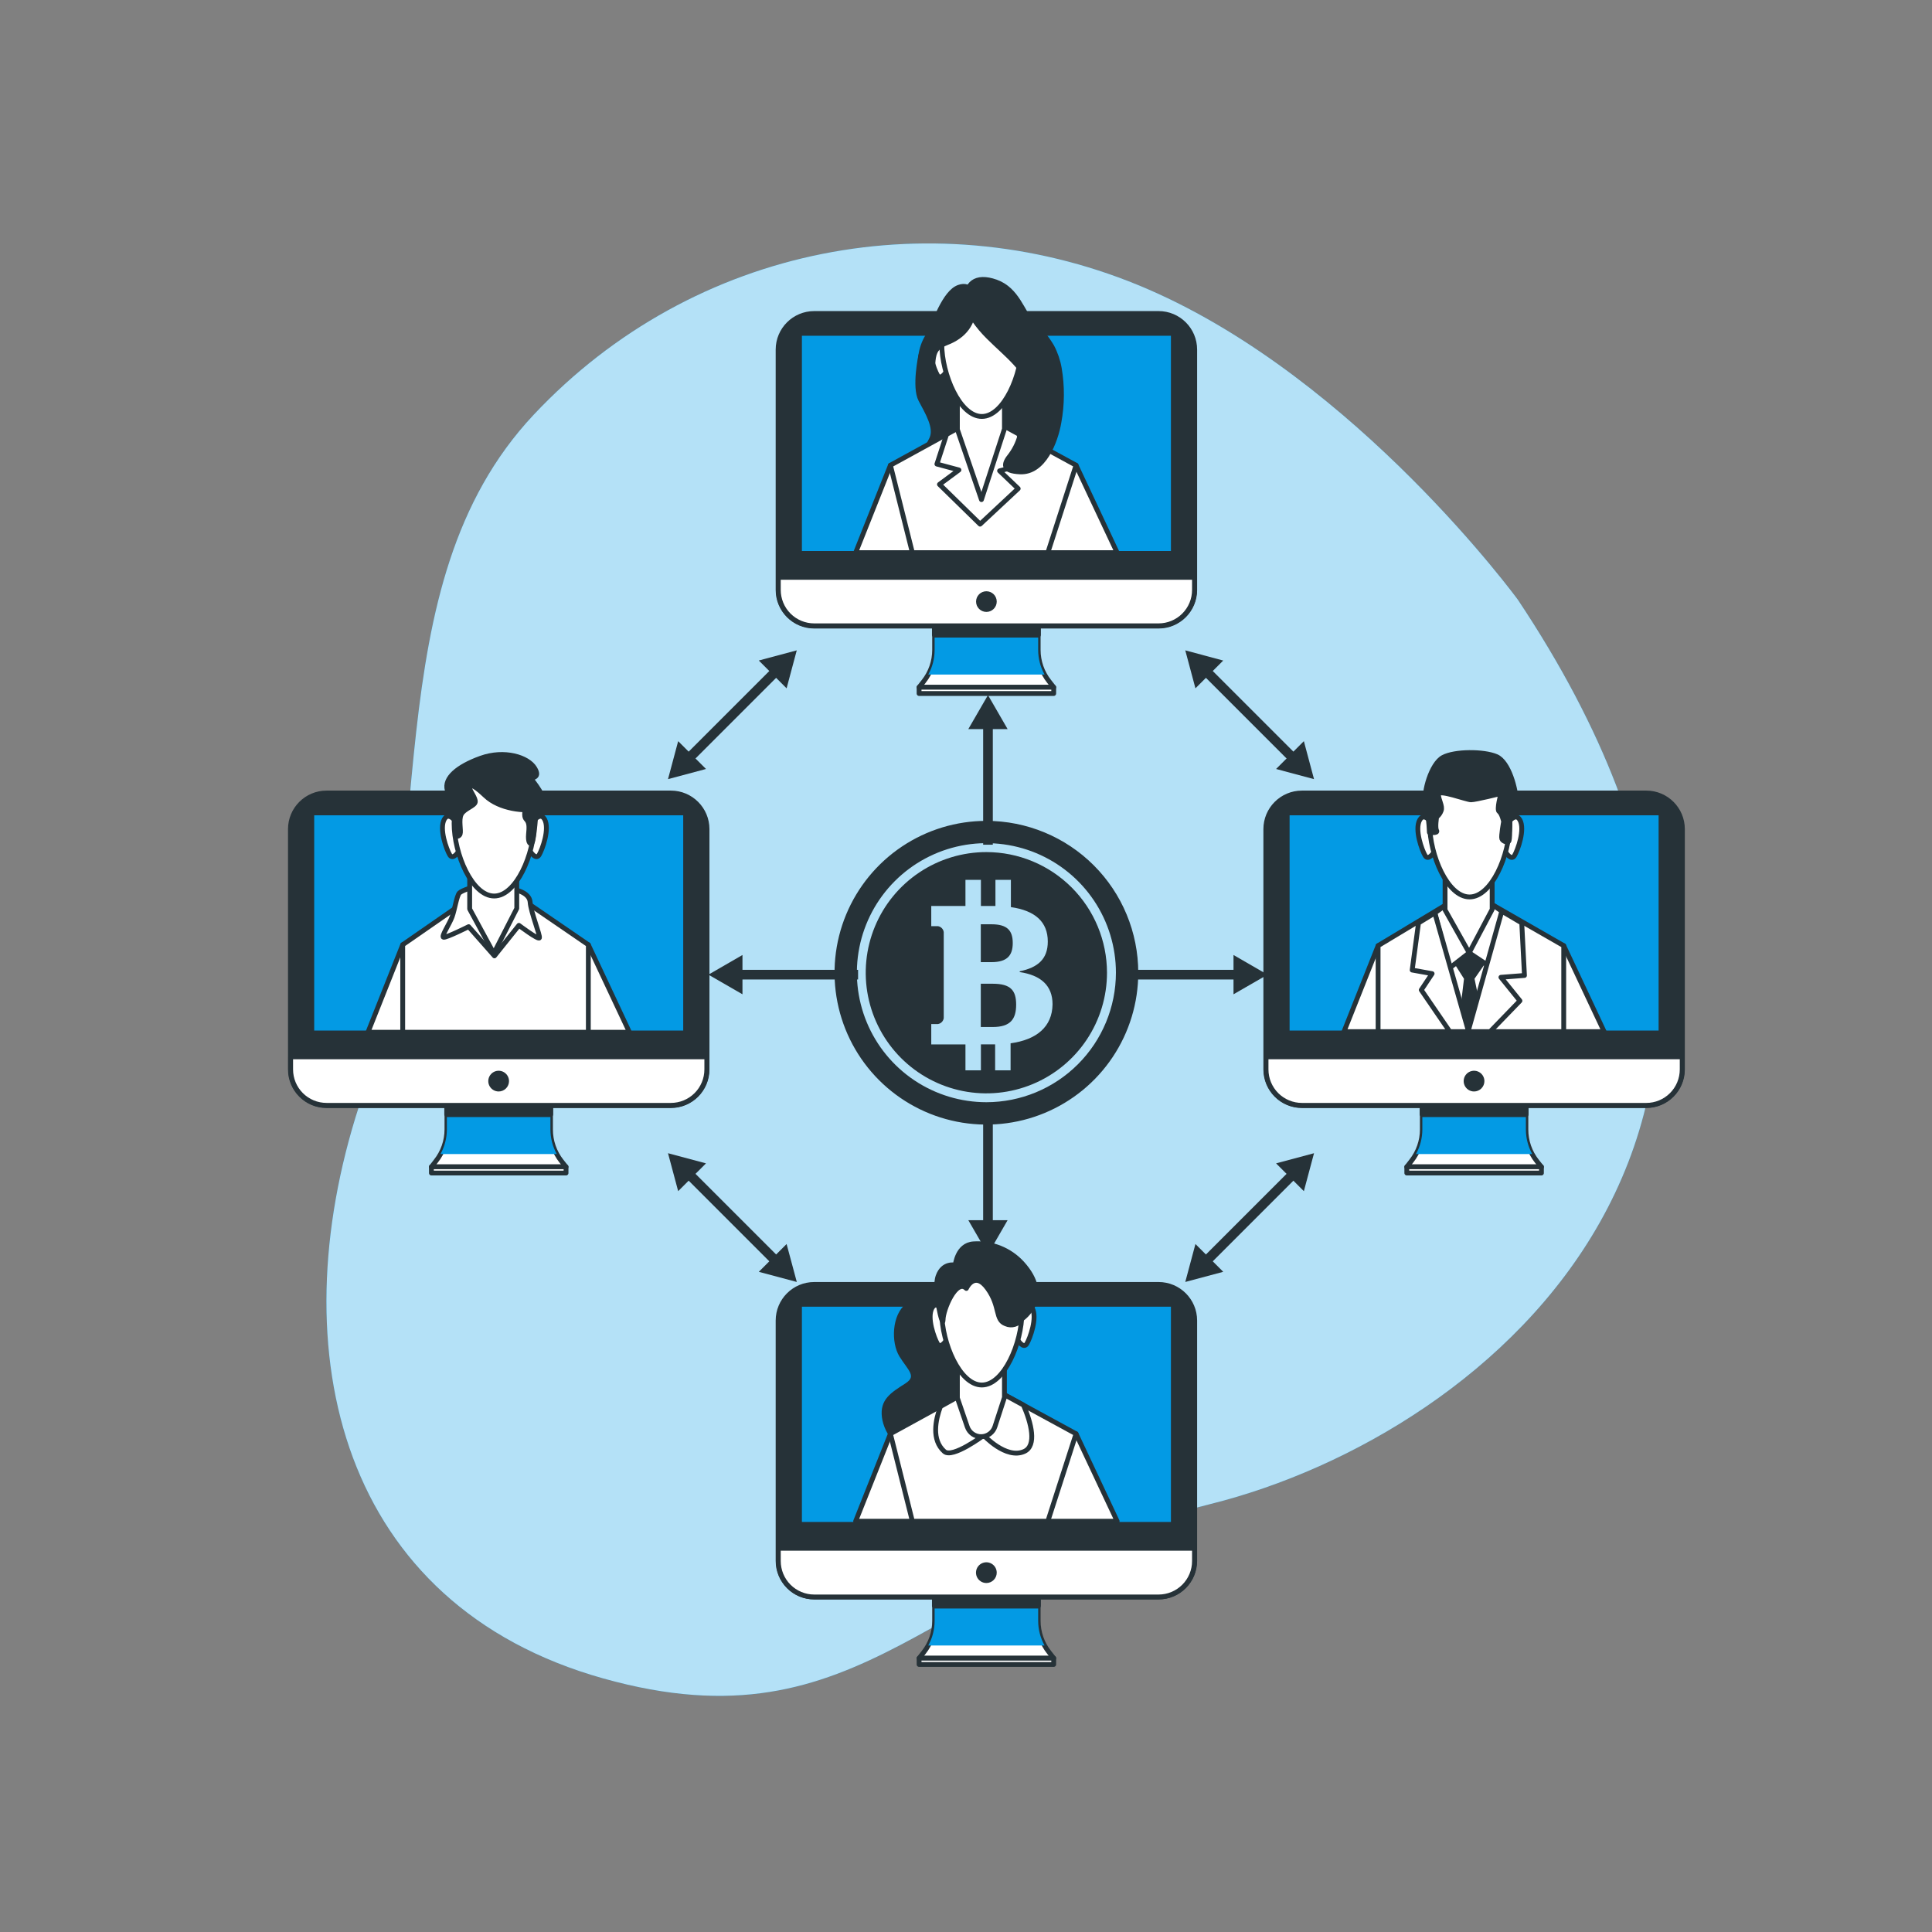<svg width="400" height="400" viewBox="0 0 400 400" fill="none" xmlns="http://www.w3.org/2000/svg">
<rect x="0" y="0" width="400" height="400" fill="#808080" stroke="none"/>
<path d="M314.28 124.2C314.28 124.2 281.04 78.664 237.672 59.88C194.304 41.096 143.72 50.48 110.472 85.896C77.224 121.312 90.968 177.68 74.344 228.992C57.72 280.304 70.728 332.336 124.936 347.512C179.144 362.688 192.864 325.832 250.68 311.376C308.496 296.92 386.552 232.608 314.28 124.2Z" fill="#039AE4"/>
<path opacity="0.7" d="M314.28 124.2C314.28 124.2 281.04 78.664 237.672 59.88C194.304 41.096 143.72 50.48 110.472 85.896C77.224 121.312 90.968 177.68 74.344 228.992C57.72 280.304 70.728 332.336 124.936 347.512C179.144 362.688 192.864 325.832 250.68 311.376C308.496 296.92 386.552 232.608 314.28 124.2Z" fill="white"/>
<path d="M214.943 335.577V328.305H193.503V335.577C193.505 337.952 192.704 340.258 191.231 342.121L190.287 343.313H218.159L217.223 342.121C215.744 340.26 214.94 337.953 214.943 335.577Z" fill="white" stroke="#263238" stroke-linecap="round" stroke-linejoin="round"/>
<g style="mix-blend-mode:multiply">
<path d="M192.191 340.681H216.263C215.396 339.12 214.941 337.363 214.943 335.577V328.305H193.503V335.577C193.504 337.362 193.053 339.118 192.191 340.681Z" fill="#039AE4"/>
</g>
<path d="M214.944 329.4H193.504V332.472H214.944V329.4Z" fill="#263238" stroke="#263238" stroke-width="1.095" stroke-linecap="round" stroke-linejoin="round"/>
<path d="M239.872 265.977H168.576C164.471 265.977 161.144 269.304 161.144 273.409V323.169C161.144 327.273 164.471 330.601 168.576 330.601H239.872C243.976 330.601 247.304 327.273 247.304 323.169V273.409C247.304 269.304 243.976 265.977 239.872 265.977Z" fill="#263238" stroke="#263238" stroke-width="1.095" stroke-linecap="round" stroke-linejoin="round"/>
<path d="M161.144 320.551H247.304V323.199C247.304 324.175 247.111 325.141 246.738 326.043C246.364 326.945 245.817 327.764 245.127 328.454C244.437 329.144 243.617 329.692 242.716 330.065C241.814 330.439 240.848 330.631 239.872 330.631H168.576C167.6 330.631 166.633 330.439 165.731 330.065C164.83 329.692 164.01 329.144 163.32 328.454C162.63 327.764 162.083 326.945 161.709 326.043C161.336 325.141 161.144 324.175 161.144 323.199V320.591V320.551Z" fill="white" stroke="#263238" stroke-linecap="round" stroke-linejoin="round"/>
<path d="M242.975 269.992H165.479V315.648H242.975V269.992Z" fill="#039AE4" stroke="#263238" stroke-width="1.095" stroke-linecap="round" stroke-linejoin="round"/>
<path d="M205.815 325.6C205.815 325.284 205.721 324.974 205.546 324.711C205.37 324.448 205.12 324.243 204.828 324.122C204.535 324.001 204.213 323.969 203.903 324.031C203.593 324.092 203.308 324.245 203.084 324.469C202.86 324.692 202.708 324.977 202.646 325.288C202.584 325.598 202.616 325.92 202.737 326.212C202.858 326.505 203.063 326.755 203.326 326.93C203.589 327.106 203.899 327.2 204.215 327.2C204.64 327.2 205.047 327.031 205.347 326.731C205.647 326.431 205.815 326.024 205.815 325.6Z" fill="#263238" stroke="#263238" stroke-width="1.095" stroke-linecap="round" stroke-linejoin="round"/>
<path d="M218.159 343.312H190.287V344.608H218.159V343.312Z" fill="white" stroke="#263238" stroke-linecap="round" stroke-linejoin="round"/>
<path d="M194.399 269.272C194.399 269.272 190.631 268.224 187.903 270.32C185.175 272.416 184.975 277.856 186.647 280.584C188.319 283.312 190.647 284.976 187.695 286.864C184.743 288.752 182.671 290.008 183.087 293.352C183.503 296.696 186.647 301.104 191.671 301.312C196.695 301.52 202.775 297.128 202.775 292.312C202.775 287.496 199.215 284.352 200.471 281.632C201.727 278.912 205.495 275.344 202.567 271.576C199.639 267.808 194.399 269.272 194.399 269.272Z" fill="#263238" stroke="#263238" stroke-linecap="round" stroke-linejoin="round"/>
<path d="M231.295 314.952L222.783 296.848H184.351L177.151 314.952H231.295Z" fill="white" stroke="#263238" stroke-linecap="round" stroke-linejoin="round"/>
<path d="M216.944 314.952L222.784 296.848L203.496 286.344L184.352 296.848L188.896 314.952H216.944Z" fill="white" stroke="#263238" stroke-linecap="round" stroke-linejoin="round"/>
<path d="M200.191 288.152L194.711 291.2C193.703 293.928 192.799 298.112 195.511 300.512C197.191 302.032 203.671 297.168 203.671 297.168C203.671 297.168 208.279 302.192 212.047 300.512C214.719 299.328 213.503 294.584 211.895 290.912L205.919 287.664L200.191 288.152Z" fill="white" stroke="#263238" stroke-linecap="round" stroke-linejoin="round"/>
<path d="M198.216 281.441V289.441L200.256 295.393C200.46 295.995 200.849 296.518 201.368 296.887C201.887 297.256 202.509 297.451 203.145 297.446C203.782 297.441 204.4 297.235 204.913 296.857C205.425 296.48 205.806 295.951 206 295.345L207.96 289.321V280.977L198.216 281.441Z" fill="white" stroke="#263238" stroke-linecap="round" stroke-linejoin="round"/>
<path d="M196.111 272.407C196.111 272.407 194.087 268.815 192.967 270.807C191.847 272.799 193.415 277.087 194.087 278.207C194.759 279.327 195.887 277.535 195.887 277.535" fill="white"/>
<path d="M196.111 272.407C196.111 272.407 194.087 268.815 192.967 270.807C191.847 272.799 193.415 277.087 194.087 278.207C194.759 279.327 195.887 277.535 195.887 277.535" stroke="#263238" stroke-linecap="round" stroke-linejoin="round"/>
<path d="M210.56 272.407C210.56 272.407 212.584 268.815 213.704 270.807C214.824 272.799 213.256 277.087 212.584 278.207C211.912 279.327 210.784 277.535 210.784 277.535" fill="white"/>
<path d="M210.56 272.407C210.56 272.407 212.584 268.815 213.704 270.807C214.824 272.799 213.256 277.087 212.584 278.207C211.912 279.327 210.784 277.535 210.784 277.535" stroke="#263238" stroke-linecap="round" stroke-linejoin="round"/>
<path d="M211.575 271.735C211.575 278.047 207.863 286.751 203.279 286.751C198.695 286.751 194.983 278.047 194.983 271.735C194.983 265.423 198.703 260.295 203.279 260.295C207.855 260.295 211.575 265.415 211.575 271.735Z" fill="white" stroke="#263238" stroke-linecap="round" stroke-linejoin="round"/>
<path d="M200.072 266.76C200.072 266.76 201.752 262.992 204.472 266.76C207.192 270.528 205.936 273.256 208.24 274.088C208.831 274.349 209.496 274.387 210.113 274.194C210.73 274.001 211.255 273.591 211.592 273.04C211.592 273.04 218.088 268.648 211.592 261.528C210.324 260.151 208.763 259.076 207.023 258.384C205.284 257.691 203.412 257.399 201.544 257.528C198.192 257.744 197.776 261.928 197.776 261.928C197.776 261.928 195.256 261.304 194.216 264.232C193.176 267.16 195.256 275.328 195.256 273.24C195.256 271.152 197.984 264.664 200.072 266.76Z" fill="#263238" stroke="#263238" stroke-linecap="round" stroke-linejoin="round"/>
<path d="M315.92 233.841V226.561H294.48V233.841C294.481 236.217 293.678 238.524 292.2 240.385L291.264 241.601H319.136L318.192 240.417C316.713 238.544 315.912 236.226 315.92 233.841Z" fill="white" stroke="#263238" stroke-linecap="round" stroke-linejoin="round"/>
<g style="mix-blend-mode:multiply">
<path d="M293.16 238.937H317.232C316.371 237.376 315.92 235.623 315.92 233.841V226.561H294.48V233.841C294.481 235.624 294.027 237.378 293.16 238.937Z" fill="#039AE4"/>
</g>
<path d="M315.92 227.656H294.48V230.728H315.92V227.656Z" fill="#263238" stroke="#263238" stroke-width="1.095" stroke-linecap="round" stroke-linejoin="round"/>
<path d="M340.848 164.232H269.552C265.448 164.232 262.12 167.56 262.12 171.664V221.424C262.12 225.529 265.448 228.856 269.552 228.856H340.848C344.953 228.856 348.28 225.529 348.28 221.424V171.664C348.28 167.56 344.953 164.232 340.848 164.232Z" fill="#263238" stroke="#263238" stroke-width="1.095" stroke-linecap="round" stroke-linejoin="round"/>
<path d="M262.12 218.809H348.28V221.417C348.28 222.393 348.088 223.359 347.714 224.261C347.341 225.162 346.793 225.982 346.103 226.672C345.413 227.362 344.594 227.909 343.692 228.283C342.791 228.656 341.824 228.849 340.848 228.849H269.552C268.576 228.849 267.61 228.656 266.708 228.283C265.806 227.909 264.987 227.362 264.297 226.672C263.607 225.982 263.059 225.162 262.686 224.261C262.312 223.359 262.12 222.393 262.12 221.417V218.809Z" fill="white" stroke="#263238" stroke-linecap="round" stroke-linejoin="round"/>
<path d="M343.944 168.256H266.448V213.912H343.944V168.256Z" fill="#039AE4" stroke="#263238" stroke-width="1.095" stroke-linecap="round" stroke-linejoin="round"/>
<path d="M306.784 223.832C306.784 223.516 306.69 223.207 306.514 222.944C306.339 222.68 306.089 222.475 305.796 222.354C305.504 222.233 305.182 222.201 304.872 222.263C304.561 222.325 304.276 222.477 304.053 222.701C303.829 222.925 303.676 223.21 303.615 223.52C303.553 223.831 303.585 224.152 303.706 224.445C303.827 224.737 304.032 224.987 304.295 225.163C304.558 225.339 304.868 225.432 305.184 225.432C305.608 225.432 306.015 225.264 306.315 224.964C306.615 224.664 306.784 224.257 306.784 223.832Z" fill="#263238" stroke="#263238" stroke-width="1.095" stroke-linecap="round" stroke-linejoin="round"/>
<path d="M319.136 241.568H291.264V242.864H319.136V241.568Z" fill="white" stroke="#263238" stroke-linecap="round" stroke-linejoin="round"/>
<path d="M332.12 213.583L323.752 195.791H285.32L278.256 213.583H332.12Z" fill="white" stroke="#263238" stroke-linecap="round" stroke-linejoin="round"/>
<path d="M323.752 213.583V195.791L308.872 187.255L304.464 185.287L299.504 187.255L285.32 195.791V213.583H323.752Z" fill="white" stroke="#263238" stroke-linecap="round" stroke-linejoin="round"/>
<path d="M301 198.399L303.624 202.527L302.312 213.399H307L304.752 202.527L307.752 198.215L303.816 193.711L301 198.399Z" fill="#263238" stroke="#263238" stroke-linecap="round" stroke-linejoin="round"/>
<path d="M304.176 197.272L300.064 200.464L297.064 189.024L299.504 187.256H308.872L310.936 188.656L309.248 200.648L304.176 197.272Z" fill="white" stroke="#263238" stroke-linecap="round" stroke-linejoin="round"/>
<path d="M299.185 180.384V188.392L304.177 197.272L308.937 188.28V179.92L299.185 180.384Z" fill="white" stroke="#263238" stroke-linecap="round" stroke-linejoin="round"/>
<path d="M297.08 171.352C297.08 171.352 295.064 167.76 293.944 169.752C292.824 171.744 294.392 176.024 295.064 177.152C295.736 178.28 296.856 176.48 296.856 176.48" fill="white"/>
<path d="M297.08 171.352C297.08 171.352 295.064 167.76 293.944 169.752C292.824 171.744 294.392 176.024 295.064 177.152C295.736 178.28 296.856 176.48 296.856 176.48" stroke="#263238" stroke-linecap="round" stroke-linejoin="round"/>
<path d="M311.536 171.352C311.536 171.352 313.552 167.76 314.672 169.752C315.792 171.744 314.224 176.024 313.552 177.152C312.88 178.28 311.76 176.48 311.76 176.48" fill="white"/>
<path d="M311.536 171.352C311.536 171.352 313.552 167.76 314.672 169.752C315.792 171.744 314.224 176.024 313.552 177.152C312.88 178.28 311.76 176.48 311.76 176.48" stroke="#263238" stroke-linecap="round" stroke-linejoin="round"/>
<path d="M312.552 170.68C312.552 176.992 308.84 185.704 304.256 185.704C299.672 185.704 296 176.992 296 170.68C296 164.368 299.712 159.24 304.296 159.24C308.88 159.24 312.552 164.36 312.552 170.68Z" fill="white" stroke="#263238" stroke-linecap="round" stroke-linejoin="round"/>
<path d="M294.256 204.96L300.16 213.584H308.52L314.688 207.208L310.752 202.336L315.624 201.96L315.064 191.088L310.936 188.656L304 213.4L297.064 189.024L293.688 191.088L292.376 200.84L296.504 201.584L294.256 204.96Z" fill="white" stroke="#263238" stroke-linecap="round" stroke-linejoin="round"/>
<path d="M295.944 172.344C295.944 172.344 297.8 172.584 297.44 171.968C297.08 171.352 297.44 169.16 297.44 169.16C297.868 168.818 298.192 168.363 298.377 167.848C298.753 166.912 297.816 165.592 297.816 164.472C297.816 163.352 303.625 165.592 304.561 165.592C305.497 165.592 310.753 164.28 310.753 164.28C310.753 164.28 309.809 167.656 310.377 168.032C310.945 168.408 311.313 170.096 311.313 170.096C311.313 170.096 310.753 173.096 310.937 173.656C311.121 174.216 312.248 174.592 312.44 174.032C312.632 173.472 312.625 168.592 312.625 168.592C312.625 168.592 313.937 168.784 313.937 166.192C313.937 163.6 312.441 157.752 309.809 156.632C307.177 155.512 301.193 155.504 298.753 156.816C296.313 158.128 294.624 164.128 295.192 166.192C295.604 168.22 295.855 170.277 295.944 172.344Z" fill="#263238" stroke="#263238" stroke-linecap="round" stroke-linejoin="round"/>
<path d="M214.943 134.561V127.281H193.503V134.561C193.503 136.934 192.703 139.236 191.231 141.097L190.287 142.289H218.159L217.223 141.097C215.746 139.239 214.942 136.935 214.943 134.561Z" fill="white" stroke="#263238" stroke-linecap="round" stroke-linejoin="round"/>
<g style="mix-blend-mode:multiply">
<path d="M192.191 139.657H216.263C215.397 138.099 214.942 136.345 214.943 134.561V127.281H193.503V134.561C193.503 136.343 193.052 138.097 192.191 139.657Z" fill="#039AE4"/>
</g>
<path d="M214.944 128.377H193.504V131.449H214.944V128.377Z" fill="#263238" stroke="#263238" stroke-width="1.095" stroke-linecap="round" stroke-linejoin="round"/>
<path d="M239.872 64.953H168.576C164.471 64.953 161.144 68.281 161.144 72.385V122.145C161.144 126.25 164.471 129.577 168.576 129.577H239.872C243.976 129.577 247.304 126.25 247.304 122.145V72.385C247.304 68.281 243.976 64.953 239.872 64.953Z" fill="#263238" stroke="#263238" stroke-width="1.095" stroke-linecap="round" stroke-linejoin="round"/>
<path d="M161.144 119.527H247.304V122.135C247.304 124.106 246.521 125.997 245.127 127.391C243.733 128.784 241.843 129.567 239.872 129.567H168.576C166.604 129.567 164.714 128.784 163.32 127.391C161.927 125.997 161.144 124.106 161.144 122.135V119.527Z" fill="white" stroke="#263238" stroke-linecap="round" stroke-linejoin="round"/>
<path d="M242.975 68.969H165.479V114.625H242.975V68.969Z" fill="#039AE4" stroke="#263238" stroke-width="1.095" stroke-linecap="round" stroke-linejoin="round"/>
<path d="M204.224 126.145C205.103 126.145 205.816 125.432 205.816 124.553C205.816 123.674 205.103 122.961 204.224 122.961C203.345 122.961 202.632 123.674 202.632 124.553C202.632 125.432 203.345 126.145 204.224 126.145Z" fill="#263238" stroke="#263238" stroke-width="1.095" stroke-linecap="round" stroke-linejoin="round"/>
<path d="M218.159 142.289H190.287V143.585H218.159V142.289Z" fill="white" stroke="#263238" stroke-linecap="round" stroke-linejoin="round"/>
<path d="M231.295 114.424L222.783 96.32H184.351L177.151 114.424H231.295Z" fill="white" stroke="#263238" stroke-linecap="round" stroke-linejoin="round"/>
<path d="M190.632 73.672C190.632 73.672 189.248 80.128 190.632 82.76C192.016 85.392 193.968 88.544 192.912 90.824C191.856 93.104 190.808 93.624 190.456 98.024C190.104 102.424 197.12 111.168 205.184 110.288C213.248 109.408 217.984 102.752 216.576 97.32C215.168 91.888 212.896 91.184 213.592 87.72C214.288 84.256 216.048 81.936 215.192 77.208C214.336 72.48 210.112 64.76 205.032 63.008C199.952 61.256 196.752 63.712 194.864 67.008C192.976 70.304 190.968 72.304 190.632 73.672Z" fill="#263238" stroke="#263238" stroke-linecap="round" stroke-linejoin="round"/>
<path d="M216.944 114.424L222.784 96.32L203.496 85.816L184.352 96.32L188.896 114.424H216.944Z" fill="white" stroke="#263238" stroke-linecap="round" stroke-linejoin="round"/>
<path d="M195.976 89.944L193.976 96.08L198.536 97.304L194.504 100.288L202.92 108.52L210.808 101.16L206.952 97.48L212.384 96.08L210.96 89.888L203.496 85.816L195.976 89.944Z" fill="white" stroke="#263238" stroke-linecap="round" stroke-linejoin="round"/>
<path d="M198.216 80.913V88.921L203.2 103.441L207.96 88.801V80.449L198.216 80.913Z" fill="white" stroke="#263238" stroke-linecap="round" stroke-linejoin="round"/>
<path d="M196.111 71.879C196.111 71.879 194.087 68.287 192.967 70.279C191.847 72.272 193.415 76.552 194.087 77.68C194.759 78.808 195.887 76.999 195.887 76.999" fill="white"/>
<path d="M196.111 71.879C196.111 71.879 194.087 68.287 192.967 70.279C191.847 72.272 193.415 76.552 194.087 77.68C194.759 78.808 195.887 76.999 195.887 76.999" stroke="#263238" stroke-linecap="round" stroke-linejoin="round"/>
<path d="M210.56 71.879C210.56 71.879 212.584 68.287 213.704 70.279C214.824 72.272 213.256 76.552 212.584 77.68C211.912 78.808 210.784 76.999 210.784 76.999" fill="white"/>
<path d="M210.56 71.879C210.56 71.879 212.584 68.287 213.704 70.279C214.824 72.272 213.256 76.552 212.584 77.68C211.912 78.808 210.784 76.999 210.784 76.999" stroke="#263238" stroke-linecap="round" stroke-linejoin="round"/>
<path d="M211.575 71.2C211.575 77.512 207.863 86.224 203.279 86.224C198.695 86.224 194.983 77.52 194.983 71.2C194.983 64.88 198.703 59.76 203.279 59.76C207.855 59.76 211.575 64.888 211.575 71.2Z" fill="white" stroke="#263238" stroke-linecap="round" stroke-linejoin="round"/>
<path d="M201.688 62.951C201.688 61.095 201.128 58.599 198.552 59.463C195.52 60.495 193.52 66.975 192.056 69.615C191.305 70.854 190.82 72.235 190.632 73.671C189.912 78.151 193.632 81.879 193.632 81.879C193.632 81.879 192.752 77.151 193.28 73.991C193.576 72.231 194.464 71.591 196.016 70.959C199.568 69.599 201.688 66.975 201.688 62.951Z" fill="#263238" stroke="#263238" stroke-linecap="round" stroke-linejoin="round"/>
<path d="M217.776 71.76C216.643 69.855 215.236 68.127 213.6 66.632C211.672 64.704 210.624 59.976 206.24 58.392C201.856 56.808 199.928 58.92 200.104 62.08C200.131 62.586 200.195 63.088 200.296 63.584C200.292 63.608 200.292 63.632 200.296 63.656C200.296 63.656 200.296 63.736 200.376 63.888C200.506 64.733 200.911 65.512 201.528 66.104L201.64 66.184C202.538 67.48 203.556 68.688 204.68 69.792C208.36 73.472 212.92 76.8 213.096 80.656C213.232 83.808 212.104 86.256 211.496 89.456H211.344C210.997 91.168 210.282 92.784 209.248 94.192C207.648 96.12 207.488 97.52 211.176 97.696C216.104 97.928 218.56 91.392 219.24 87.424C219.914 83.753 219.941 79.993 219.32 76.312C219.05 74.723 218.529 73.186 217.776 71.76Z" fill="#263238" stroke="#263238" stroke-linecap="round" stroke-linejoin="round"/>
<path d="M113.975 233.839V226.559H92.535V233.839C92.533 236.214 91.73 238.52 90.255 240.383L89.319 241.599H117.183L116.247 240.415C114.768 238.542 113.967 236.224 113.975 233.839Z" fill="white" stroke="#263238" stroke-linecap="round" stroke-linejoin="round"/>
<g style="mix-blend-mode:multiply">
<path d="M91.2 238.935H115.272C114.412 237.374 113.96 235.621 113.96 233.839V226.559H92.52V233.839C92.517 235.621 92.063 237.375 91.2 238.935Z" fill="#039AE4"/>
</g>
<path d="M113.976 227.656H92.536V230.728H113.976V227.656Z" fill="#263238" stroke="#263238" stroke-width="1.095" stroke-linecap="round" stroke-linejoin="round"/>
<path d="M138.904 164.232H67.608C63.503 164.232 60.176 167.56 60.176 171.664V221.424C60.176 225.529 63.503 228.856 67.608 228.856H138.904C143.008 228.856 146.336 225.529 146.336 221.424V171.664C146.336 167.56 143.008 164.232 138.904 164.232Z" fill="#263238" stroke="#263238" stroke-width="1.095" stroke-linecap="round" stroke-linejoin="round"/>
<path d="M60.176 218.807H146.336V221.415C146.336 222.391 146.144 223.357 145.77 224.259C145.397 225.16 144.849 225.98 144.159 226.67C143.469 227.36 142.65 227.907 141.748 228.281C140.846 228.654 139.88 228.847 138.904 228.847H67.608C66.632 228.847 65.665 228.654 64.764 228.281C63.862 227.907 63.043 227.36 62.353 226.67C61.662 225.98 61.115 225.16 60.742 224.259C60.368 223.357 60.176 222.391 60.176 221.415V218.807Z" fill="white" stroke="#263238" stroke-linecap="round" stroke-linejoin="round"/>
<path d="M142 168.256H64.504V213.912H142V168.256Z" fill="#039AE4" stroke="#263238" stroke-width="1.095" stroke-linecap="round" stroke-linejoin="round"/>
<path d="M104.84 223.832C104.84 223.516 104.746 223.207 104.57 222.944C104.394 222.68 104.144 222.475 103.852 222.354C103.56 222.233 103.238 222.201 102.928 222.263C102.617 222.325 102.332 222.477 102.108 222.701C101.885 222.925 101.732 223.21 101.67 223.52C101.609 223.831 101.64 224.152 101.761 224.445C101.883 224.737 102.088 224.987 102.351 225.163C102.614 225.339 102.923 225.432 103.24 225.432C103.664 225.432 104.071 225.264 104.371 224.964C104.671 224.664 104.84 224.257 104.84 223.832Z" fill="#263238" stroke="#263238" stroke-width="1.095" stroke-linecap="round" stroke-linejoin="round"/>
<path d="M117.191 241.568H89.319V242.864H117.191V241.568Z" fill="white" stroke="#263238" stroke-linecap="round" stroke-linejoin="round"/>
<path d="M130.32 213.712L121.808 195.6H83.376L76.184 213.712H130.32Z" fill="white" stroke="#263238" stroke-linecap="round" stroke-linejoin="round"/>
<path d="M121.808 213.712V195.6L109.36 187.072L102.52 185.096L95.68 187.072L83.376 195.6V213.712H121.808Z" fill="white" stroke="#263238" stroke-linecap="round" stroke-linejoin="round"/>
<path d="M98.4 183.512C98.4 183.512 95.664 184.312 95.112 184.88C94.56 185.448 94.152 188.304 93.608 189.808C93.064 191.312 91.28 193.912 91.832 194.048C92.384 194.184 97.032 191.856 97.032 191.856L102.368 197.904L107.432 191.584C107.432 191.584 111.432 194.6 111.672 194.184C111.912 193.768 109.896 188.848 109.76 186.792C109.624 184.736 106.608 184.056 104.832 183.92C103.056 183.784 98.4 183.512 98.4 183.512Z" fill="white" stroke="#263238" stroke-linecap="round" stroke-linejoin="round"/>
<path d="M97.24 180.201V188.201L102.232 197.393L106.992 188.089V179.729L97.24 180.201Z" fill="white" stroke="#263238" stroke-linecap="round" stroke-linejoin="round"/>
<path d="M95.135 171.2C95.135 171.2 93.119 167.616 91.999 169.6C90.879 171.584 92.447 175.88 93.119 177C93.791 178.12 94.911 176.328 94.911 176.328" fill="white"/>
<path d="M95.135 171.2C95.135 171.2 93.119 167.616 91.999 169.6C90.879 171.584 92.447 175.88 93.119 177C93.791 178.12 94.911 176.328 94.911 176.328" stroke="#263238" stroke-linecap="round" stroke-linejoin="round"/>
<path d="M109.6 171.2C109.6 171.2 111.616 167.616 112.736 169.6C113.856 171.584 112.288 175.88 111.616 177C110.944 178.12 109.824 176.328 109.824 176.328" fill="white"/>
<path d="M109.6 171.2C109.6 171.2 111.616 167.616 112.736 169.6C113.856 171.584 112.288 175.88 111.616 177C110.944 178.12 109.824 176.328 109.824 176.328" stroke="#263238" stroke-linecap="round" stroke-linejoin="round"/>
<path d="M110.608 170.487C110.608 176.799 106.896 185.511 102.312 185.511C97.728 185.511 94.016 176.799 94.016 170.487C94.016 164.175 97.728 159.055 102.312 159.055C106.896 159.055 110.608 164.175 110.608 170.487Z" fill="white" stroke="#263238" stroke-linecap="round" stroke-linejoin="round"/>
<path d="M108.847 167.319C108.847 167.319 108.263 168.919 108.959 169.639C109.655 170.359 109.543 171.375 109.423 172.767C109.303 174.159 109.655 174.975 110.119 174.511C110.583 174.047 111.047 167.551 111.047 167.087C111.047 166.623 108.847 167.319 108.847 167.319Z" fill="#263238" stroke="#263238" stroke-linecap="round" stroke-linejoin="round"/>
<path d="M94.112 169.52L94.344 173.12C94.435 173.152 94.532 173.166 94.629 173.16C94.725 173.154 94.82 173.128 94.907 173.085C94.993 173.042 95.07 172.981 95.133 172.907C95.196 172.834 95.243 172.748 95.272 172.656C95.504 171.96 94.92 169.752 95.504 168.592C96.088 167.432 98.288 166.856 98.4 166.04C98.512 165.224 97.24 163.72 97.24 163.144C97.24 162.568 97.592 161.984 100.488 164.744C103.384 167.504 108.728 168.104 111.512 167.408C114.296 166.712 110.936 162.536 110.24 161.608C109.544 160.68 112.096 161.376 110.704 159.056C109.312 156.736 104.432 155.224 99.56 156.968C94.688 158.712 91.904 161.144 92.6 163.584C93.296 166.024 94.112 169.52 94.112 169.52Z" fill="#263238" stroke="#263238" stroke-linecap="round" stroke-linejoin="round"/>
<path d="M204.552 228.688V253.816" stroke="#263238" stroke-width="2" stroke-miterlimit="10"/>
<path d="M200.479 252.625L204.551 259.665L208.615 252.625H200.479Z" fill="#263238"/>
<path d="M204.552 174.888V149.76" stroke="#263238" stroke-width="2" stroke-miterlimit="10"/>
<path d="M208.615 150.952L204.551 143.912L200.479 150.952H208.615Z" fill="#263238"/>
<path d="M177.655 201.793H152.527" stroke="#263238" stroke-width="2" stroke-miterlimit="10"/>
<path d="M153.72 197.721L146.672 201.793L153.72 205.857V197.721Z" fill="#263238"/>
<path d="M160.823 138.793L142.447 157.169" stroke="#263238" stroke-width="2" stroke-miterlimit="10"/>
<path d="M157.104 136.752L164.96 134.648L162.856 142.512L157.104 136.752Z" fill="#263238"/>
<path d="M140.408 153.449L138.304 161.313L146.168 159.209L140.408 153.449Z" fill="#263238"/>
<path d="M249.544 138.793L267.92 157.169" stroke="#263238" stroke-width="2" stroke-miterlimit="10"/>
<path d="M247.503 142.512L245.399 134.648L253.255 136.76L247.503 142.512Z" fill="#263238"/>
<path d="M264.199 159.209L272.055 161.313L269.951 153.449L264.199 159.209Z" fill="#263238"/>
<path d="M160.823 261.272L142.447 242.896" stroke="#263238" stroke-width="2" stroke-miterlimit="10"/>
<path d="M162.856 257.561L164.968 265.417L157.104 263.313L162.856 257.561Z" fill="#263238"/>
<path d="M146.168 240.864L138.304 238.76L140.408 246.616L146.168 240.864Z" fill="#263238"/>
<path d="M249.544 261.272L267.92 242.896" stroke="#263238" stroke-width="2" stroke-miterlimit="10"/>
<path d="M253.255 263.313L245.399 265.417L247.503 257.561L253.255 263.313Z" fill="#263238"/>
<path d="M269.951 246.616L272.055 238.76L264.199 240.864L269.951 246.616Z" fill="#263238"/>
<path d="M231.447 201.793H256.575" stroke="#263238" stroke-width="2" stroke-miterlimit="10"/>
<path d="M255.384 205.857L262.432 201.793L255.384 197.721V205.857Z" fill="#263238"/>
<path d="M205.527 203.672H203.063V212.632H205.527C209.239 212.632 210.383 210.96 210.383 208C210.383 205.04 209.239 203.672 205.527 203.672Z" fill="#263238"/>
<path d="M204.224 169.953C198.006 169.953 191.927 171.797 186.757 175.252C181.587 178.706 177.557 183.617 175.177 189.362C172.798 195.106 172.175 201.428 173.388 207.527C174.601 213.626 177.596 219.228 181.993 223.625C186.39 228.022 191.992 231.016 198.091 232.229C204.189 233.442 210.511 232.82 216.256 230.44C222.001 228.06 226.911 224.031 230.366 218.86C233.82 213.69 235.664 207.611 235.664 201.393C235.664 193.055 232.352 185.058 226.456 179.162C220.559 173.266 212.563 169.953 204.224 169.953ZM204.224 228.201C198.92 228.201 193.736 226.628 189.326 223.682C184.916 220.735 181.479 216.547 179.449 211.647C177.42 206.747 176.889 201.355 177.923 196.154C178.958 190.952 181.512 186.174 185.262 182.423C189.013 178.673 193.791 176.119 198.993 175.084C204.194 174.05 209.586 174.581 214.486 176.61C219.386 178.64 223.574 182.077 226.521 186.487C229.467 190.897 231.04 196.081 231.04 201.385C231.034 208.495 228.207 215.312 223.179 220.34C218.151 225.367 211.334 228.195 204.224 228.201Z" fill="#263238"/>
<path d="M209.679 195.249C209.679 192.641 208.535 191.361 205.263 191.361H203.063V199.201H205.263C208.487 199.201 209.679 197.849 209.679 195.249Z" fill="#263238"/>
<path d="M204.223 176.416C199.283 176.414 194.453 177.878 190.344 180.622C186.236 183.366 183.033 187.266 181.142 191.83C179.251 196.395 178.755 201.417 179.719 206.263C180.682 211.108 183.061 215.559 186.555 219.053C190.048 222.546 194.499 224.925 199.345 225.888C204.19 226.852 209.213 226.357 213.777 224.465C218.341 222.574 222.242 219.371 224.985 215.263C227.729 211.154 229.193 206.324 229.191 201.384C229.185 194.764 226.552 188.417 221.871 183.736C217.19 179.055 210.843 176.422 204.223 176.416ZM209.231 216V221.6H206.031V216.224H203.087V221.6H199.887V216.232H192.807V212.016H194.199C194.504 211.966 194.784 211.819 194.999 211.597C195.213 211.375 195.351 211.09 195.391 210.784V192.984C195.352 192.678 195.215 192.392 195 192.17C194.785 191.948 194.504 191.801 194.199 191.752H192.807V187.568H199.887V182.16H203.087V187.568H205.599H206.095V182.16H209.295V187.808C214.295 188.52 216.935 190.856 216.935 194.944C216.935 198.552 214.887 200.32 211.119 201.096V201.256C215.503 201.912 217.919 204.048 217.919 207.936C217.855 212.592 214.615 215.272 209.231 216Z" fill="#263238"/>
</svg>
